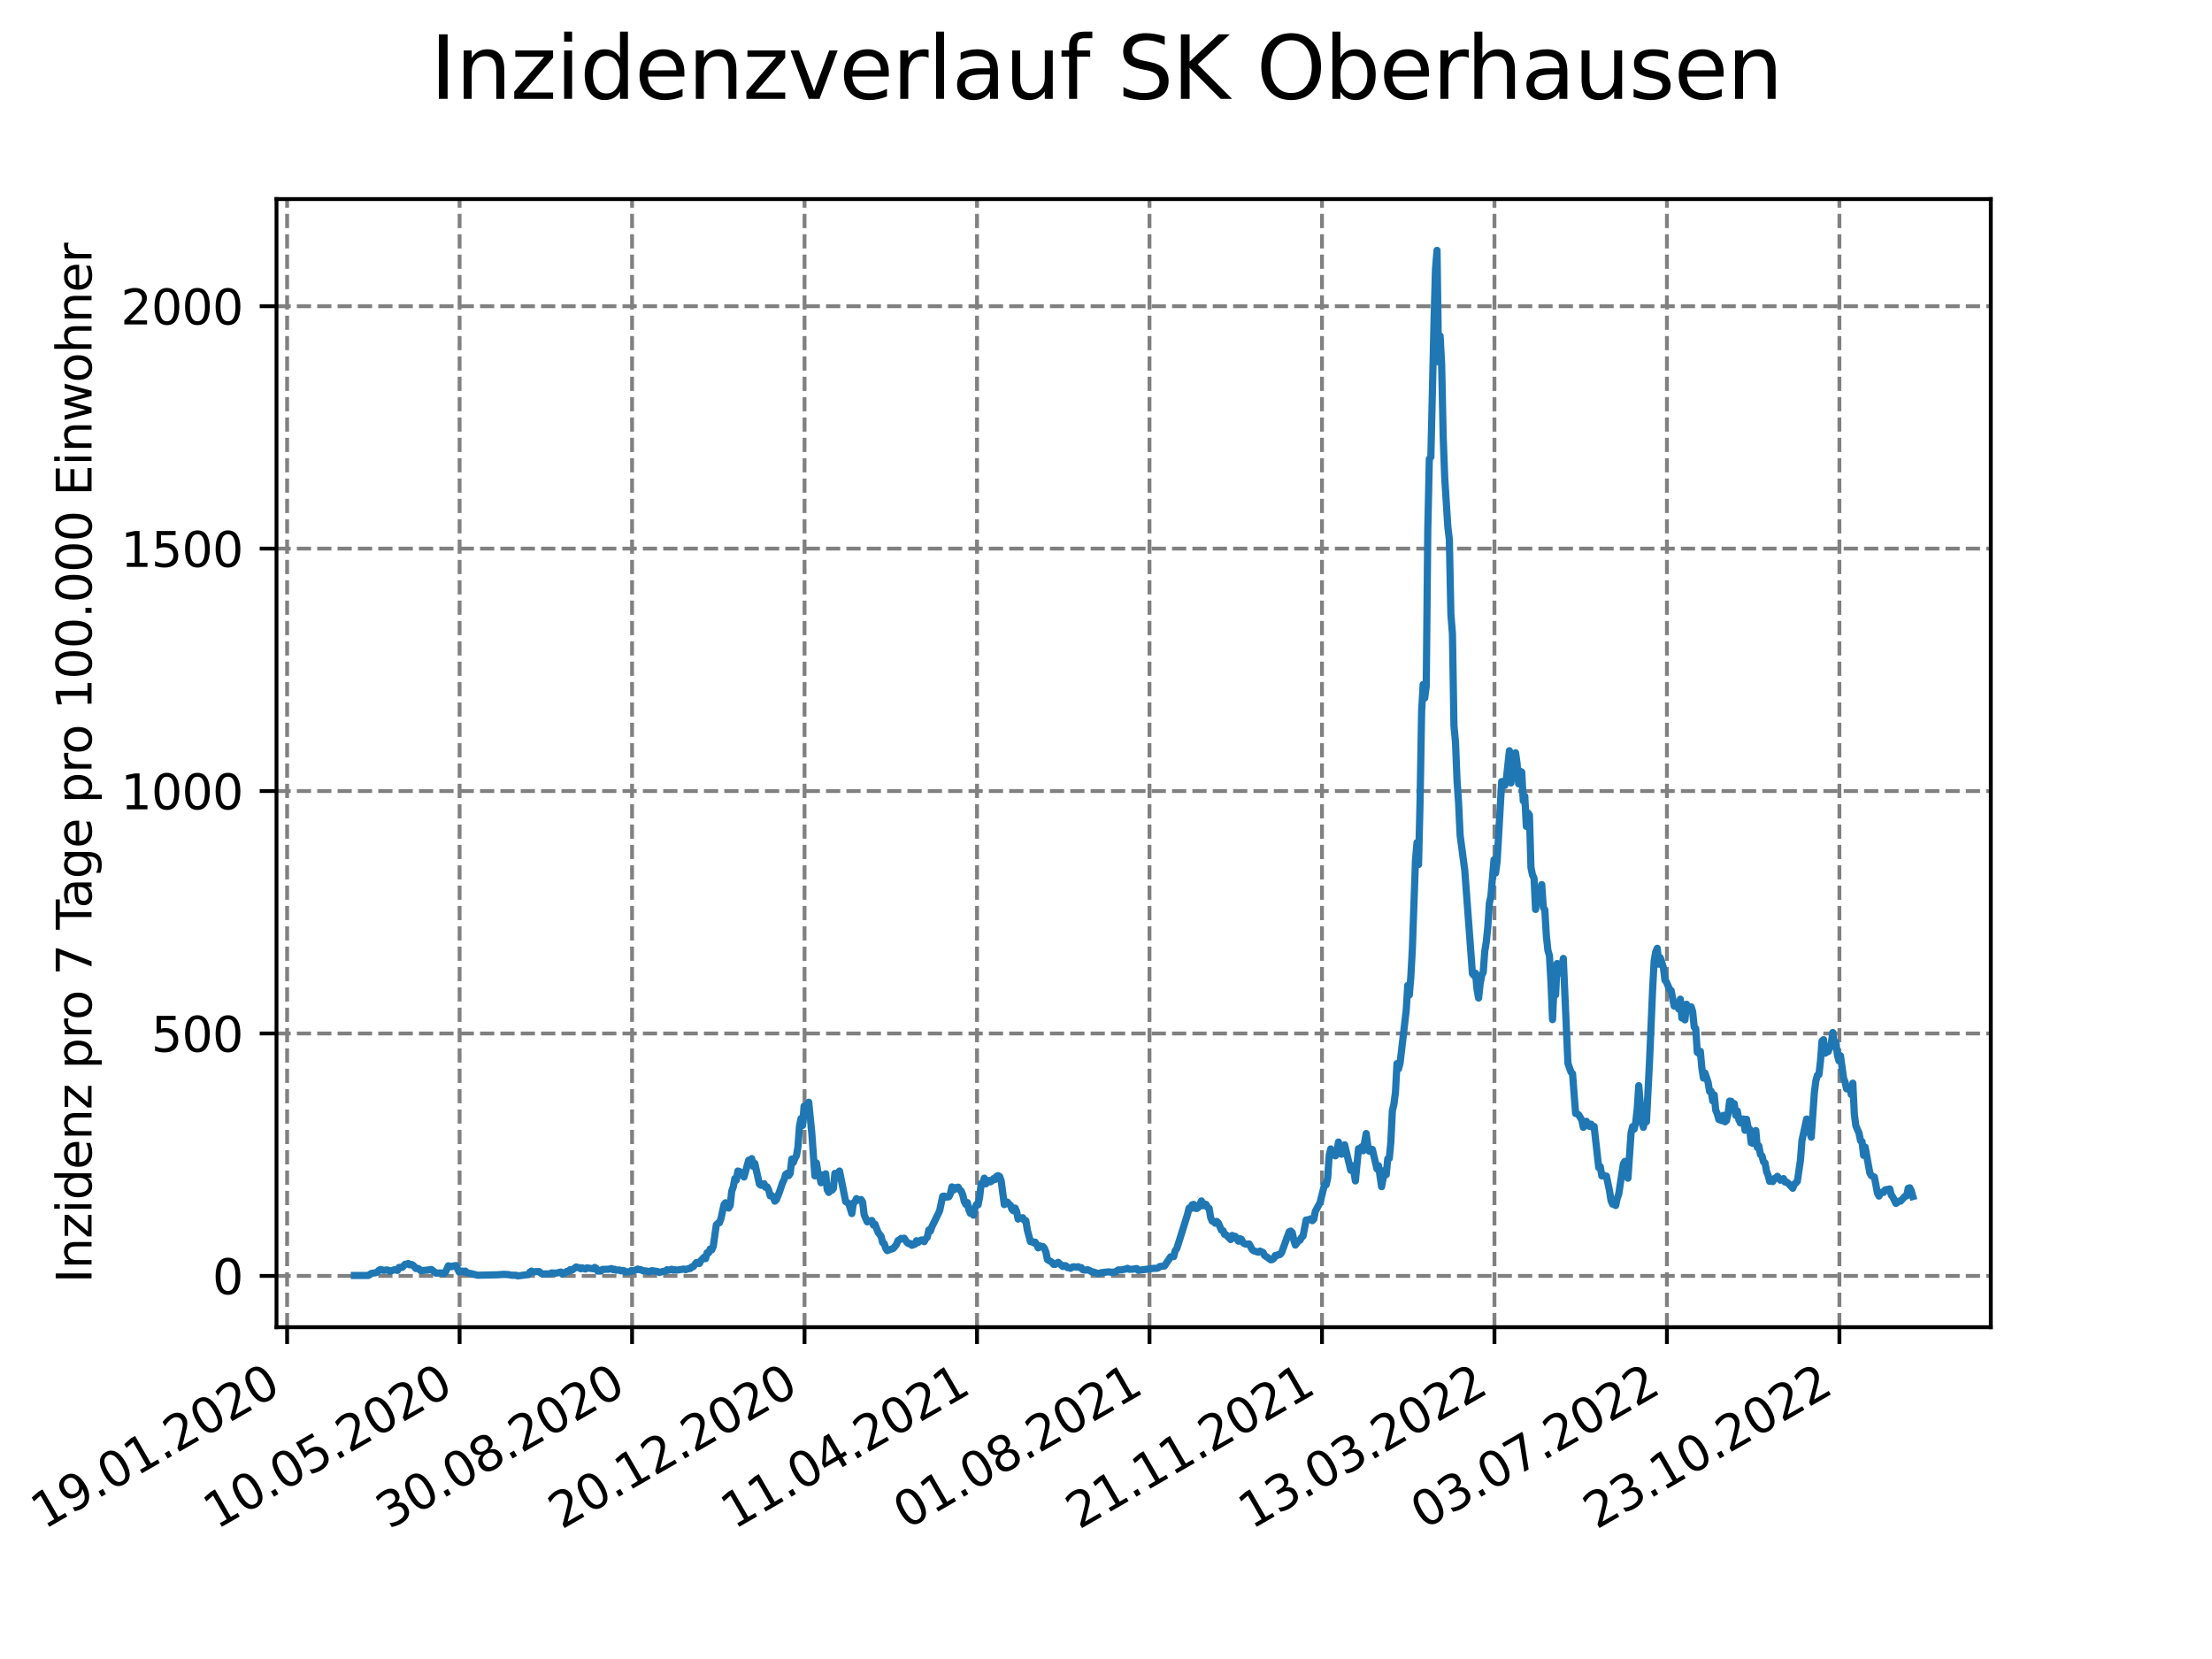 <?xml version="1.0" encoding="utf-8" standalone="no"?>
<!DOCTYPE svg PUBLIC "-//W3C//DTD SVG 1.1//EN"
  "http://www.w3.org/Graphics/SVG/1.1/DTD/svg11.dtd">
<svg xmlns:xlink="http://www.w3.org/1999/xlink" width="460.8pt" height="345.6pt" viewBox="0 0 460.8 345.6" xmlns="http://www.w3.org/2000/svg" version="1.1">
 <defs>
  <style type="text/css">*{stroke-linejoin: round; stroke-linecap: butt}</style>
 </defs>
 <g id="figure_1">
  <g id="patch_1">
   <path d="M 0 345.6 
L 460.8 345.6 
L 460.8 0 
L 0 0 
z
" style="fill: #ffffff"/>
  </g>
  <g id="axes_1">
   <g id="patch_2">
    <path d="M 57.6 276.48 
L 414.72 276.48 
L 414.72 41.472 
L 57.6 41.472 
z
" style="fill: #ffffff"/>
   </g>
   <g id="matplotlib.axis_1">
    <g id="xtick_1">
     <g id="line2d_1">
      <path d="M 59.811 276.48 
L 59.811 41.472 
" clip-path="url(#p70d05d706f)" style="fill: none; stroke-dasharray: 2.96,1.28; stroke-dashoffset: 0; stroke: #808080; stroke-width: 0.8"/>
     </g>
     <g id="line2d_2">
      <defs>
       <path id="mbfc09575b9" d="M 0 0 
L 0 3.5 
" style="stroke: #000000; stroke-width: 0.8"/>
      </defs>
      <g>
       <use xlink:href="#mbfc09575b9" x="59.811" y="276.48" style="stroke: #000000; stroke-width: 0.8"/>
      </g>
     </g>
     <g id="text_1">
      <!-- 19.01.2020 -->
      <g transform="translate(9.186 318.689) rotate(-30) scale(0.1 -0.1)">
       <defs>
        <path id="DejaVuSans-31" d="M 794 531 
L 1825 531 
L 1825 4091 
L 703 3866 
L 703 4441 
L 1819 4666 
L 2450 4666 
L 2450 531 
L 3481 531 
L 3481 0 
L 794 0 
L 794 531 
z
" transform="scale(0.016)"/>
        <path id="DejaVuSans-39" d="M 703 97 
L 703 672 
Q 941 559 1184 500 
Q 1428 441 1663 441 
Q 2288 441 2617 861 
Q 2947 1281 2994 2138 
Q 2813 1869 2534 1725 
Q 2256 1581 1919 1581 
Q 1219 1581 811 2004 
Q 403 2428 403 3163 
Q 403 3881 828 4315 
Q 1253 4750 1959 4750 
Q 2769 4750 3195 4129 
Q 3622 3509 3622 2328 
Q 3622 1225 3098 567 
Q 2575 -91 1691 -91 
Q 1453 -91 1209 -44 
Q 966 3 703 97 
z
M 1959 2075 
Q 2384 2075 2632 2365 
Q 2881 2656 2881 3163 
Q 2881 3666 2632 3958 
Q 2384 4250 1959 4250 
Q 1534 4250 1286 3958 
Q 1038 3666 1038 3163 
Q 1038 2656 1286 2365 
Q 1534 2075 1959 2075 
z
" transform="scale(0.016)"/>
        <path id="DejaVuSans-2e" d="M 684 794 
L 1344 794 
L 1344 0 
L 684 0 
L 684 794 
z
" transform="scale(0.016)"/>
        <path id="DejaVuSans-30" d="M 2034 4250 
Q 1547 4250 1301 3770 
Q 1056 3291 1056 2328 
Q 1056 1369 1301 889 
Q 1547 409 2034 409 
Q 2525 409 2770 889 
Q 3016 1369 3016 2328 
Q 3016 3291 2770 3770 
Q 2525 4250 2034 4250 
z
M 2034 4750 
Q 2819 4750 3233 4129 
Q 3647 3509 3647 2328 
Q 3647 1150 3233 529 
Q 2819 -91 2034 -91 
Q 1250 -91 836 529 
Q 422 1150 422 2328 
Q 422 3509 836 4129 
Q 1250 4750 2034 4750 
z
" transform="scale(0.016)"/>
        <path id="DejaVuSans-32" d="M 1228 531 
L 3431 531 
L 3431 0 
L 469 0 
L 469 531 
Q 828 903 1448 1529 
Q 2069 2156 2228 2338 
Q 2531 2678 2651 2914 
Q 2772 3150 2772 3378 
Q 2772 3750 2511 3984 
Q 2250 4219 1831 4219 
Q 1534 4219 1204 4116 
Q 875 4013 500 3803 
L 500 4441 
Q 881 4594 1212 4672 
Q 1544 4750 1819 4750 
Q 2544 4750 2975 4387 
Q 3406 4025 3406 3419 
Q 3406 3131 3298 2873 
Q 3191 2616 2906 2266 
Q 2828 2175 2409 1742 
Q 1991 1309 1228 531 
z
" transform="scale(0.016)"/>
       </defs>
       <use xlink:href="#DejaVuSans-31"/>
       <use xlink:href="#DejaVuSans-39" x="63.623"/>
       <use xlink:href="#DejaVuSans-2e" x="127.246"/>
       <use xlink:href="#DejaVuSans-30" x="159.033"/>
       <use xlink:href="#DejaVuSans-31" x="222.656"/>
       <use xlink:href="#DejaVuSans-2e" x="286.279"/>
       <use xlink:href="#DejaVuSans-32" x="318.066"/>
       <use xlink:href="#DejaVuSans-30" x="381.689"/>
       <use xlink:href="#DejaVuSans-32" x="445.312"/>
       <use xlink:href="#DejaVuSans-30" x="508.936"/>
      </g>
     </g>
    </g>
    <g id="xtick_2">
     <g id="line2d_3">
      <path d="M 95.741 276.48 
L 95.741 41.472 
" clip-path="url(#p70d05d706f)" style="fill: none; stroke-dasharray: 2.96,1.28; stroke-dashoffset: 0; stroke: #808080; stroke-width: 0.8"/>
     </g>
     <g id="line2d_4">
      <g>
       <use xlink:href="#mbfc09575b9" x="95.741" y="276.48" style="stroke: #000000; stroke-width: 0.8"/>
      </g>
     </g>
     <g id="text_2">
      <!-- 10.05.2020 -->
      <g transform="translate(45.116 318.689) rotate(-30) scale(0.1 -0.1)">
       <defs>
        <path id="DejaVuSans-35" d="M 691 4666 
L 3169 4666 
L 3169 4134 
L 1269 4134 
L 1269 2991 
Q 1406 3038 1543 3061 
Q 1681 3084 1819 3084 
Q 2600 3084 3056 2656 
Q 3513 2228 3513 1497 
Q 3513 744 3044 326 
Q 2575 -91 1722 -91 
Q 1428 -91 1123 -41 
Q 819 9 494 109 
L 494 744 
Q 775 591 1075 516 
Q 1375 441 1709 441 
Q 2250 441 2565 725 
Q 2881 1009 2881 1497 
Q 2881 1984 2565 2268 
Q 2250 2553 1709 2553 
Q 1456 2553 1204 2497 
Q 953 2441 691 2322 
L 691 4666 
z
" transform="scale(0.016)"/>
       </defs>
       <use xlink:href="#DejaVuSans-31"/>
       <use xlink:href="#DejaVuSans-30" x="63.623"/>
       <use xlink:href="#DejaVuSans-2e" x="127.246"/>
       <use xlink:href="#DejaVuSans-30" x="159.033"/>
       <use xlink:href="#DejaVuSans-35" x="222.656"/>
       <use xlink:href="#DejaVuSans-2e" x="286.279"/>
       <use xlink:href="#DejaVuSans-32" x="318.066"/>
       <use xlink:href="#DejaVuSans-30" x="381.689"/>
       <use xlink:href="#DejaVuSans-32" x="445.312"/>
       <use xlink:href="#DejaVuSans-30" x="508.936"/>
      </g>
     </g>
    </g>
    <g id="xtick_3">
     <g id="line2d_5">
      <path d="M 131.671 276.48 
L 131.671 41.472 
" clip-path="url(#p70d05d706f)" style="fill: none; stroke-dasharray: 2.96,1.28; stroke-dashoffset: 0; stroke: #808080; stroke-width: 0.8"/>
     </g>
     <g id="line2d_6">
      <g>
       <use xlink:href="#mbfc09575b9" x="131.671" y="276.48" style="stroke: #000000; stroke-width: 0.8"/>
      </g>
     </g>
     <g id="text_3">
      <!-- 30.08.2020 -->
      <g transform="translate(81.046 318.689) rotate(-30) scale(0.1 -0.1)">
       <defs>
        <path id="DejaVuSans-33" d="M 2597 2516 
Q 3050 2419 3304 2112 
Q 3559 1806 3559 1356 
Q 3559 666 3084 287 
Q 2609 -91 1734 -91 
Q 1441 -91 1130 -33 
Q 819 25 488 141 
L 488 750 
Q 750 597 1062 519 
Q 1375 441 1716 441 
Q 2309 441 2620 675 
Q 2931 909 2931 1356 
Q 2931 1769 2642 2001 
Q 2353 2234 1838 2234 
L 1294 2234 
L 1294 2753 
L 1863 2753 
Q 2328 2753 2575 2939 
Q 2822 3125 2822 3475 
Q 2822 3834 2567 4026 
Q 2313 4219 1838 4219 
Q 1578 4219 1281 4162 
Q 984 4106 628 3988 
L 628 4550 
Q 988 4650 1302 4700 
Q 1616 4750 1894 4750 
Q 2613 4750 3031 4423 
Q 3450 4097 3450 3541 
Q 3450 3153 3228 2886 
Q 3006 2619 2597 2516 
z
" transform="scale(0.016)"/>
        <path id="DejaVuSans-38" d="M 2034 2216 
Q 1584 2216 1326 1975 
Q 1069 1734 1069 1313 
Q 1069 891 1326 650 
Q 1584 409 2034 409 
Q 2484 409 2743 651 
Q 3003 894 3003 1313 
Q 3003 1734 2745 1975 
Q 2488 2216 2034 2216 
z
M 1403 2484 
Q 997 2584 770 2862 
Q 544 3141 544 3541 
Q 544 4100 942 4425 
Q 1341 4750 2034 4750 
Q 2731 4750 3128 4425 
Q 3525 4100 3525 3541 
Q 3525 3141 3298 2862 
Q 3072 2584 2669 2484 
Q 3125 2378 3379 2068 
Q 3634 1759 3634 1313 
Q 3634 634 3220 271 
Q 2806 -91 2034 -91 
Q 1263 -91 848 271 
Q 434 634 434 1313 
Q 434 1759 690 2068 
Q 947 2378 1403 2484 
z
M 1172 3481 
Q 1172 3119 1398 2916 
Q 1625 2713 2034 2713 
Q 2441 2713 2670 2916 
Q 2900 3119 2900 3481 
Q 2900 3844 2670 4047 
Q 2441 4250 2034 4250 
Q 1625 4250 1398 4047 
Q 1172 3844 1172 3481 
z
" transform="scale(0.016)"/>
       </defs>
       <use xlink:href="#DejaVuSans-33"/>
       <use xlink:href="#DejaVuSans-30" x="63.623"/>
       <use xlink:href="#DejaVuSans-2e" x="127.246"/>
       <use xlink:href="#DejaVuSans-30" x="159.033"/>
       <use xlink:href="#DejaVuSans-38" x="222.656"/>
       <use xlink:href="#DejaVuSans-2e" x="286.279"/>
       <use xlink:href="#DejaVuSans-32" x="318.066"/>
       <use xlink:href="#DejaVuSans-30" x="381.689"/>
       <use xlink:href="#DejaVuSans-32" x="445.312"/>
       <use xlink:href="#DejaVuSans-30" x="508.936"/>
      </g>
     </g>
    </g>
    <g id="xtick_4">
     <g id="line2d_7">
      <path d="M 167.601 276.48 
L 167.601 41.472 
" clip-path="url(#p70d05d706f)" style="fill: none; stroke-dasharray: 2.96,1.28; stroke-dashoffset: 0; stroke: #808080; stroke-width: 0.8"/>
     </g>
     <g id="line2d_8">
      <g>
       <use xlink:href="#mbfc09575b9" x="167.601" y="276.48" style="stroke: #000000; stroke-width: 0.8"/>
      </g>
     </g>
     <g id="text_4">
      <!-- 20.12.2020 -->
      <g transform="translate(116.976 318.689) rotate(-30) scale(0.1 -0.1)">
       <use xlink:href="#DejaVuSans-32"/>
       <use xlink:href="#DejaVuSans-30" x="63.623"/>
       <use xlink:href="#DejaVuSans-2e" x="127.246"/>
       <use xlink:href="#DejaVuSans-31" x="159.033"/>
       <use xlink:href="#DejaVuSans-32" x="222.656"/>
       <use xlink:href="#DejaVuSans-2e" x="286.279"/>
       <use xlink:href="#DejaVuSans-32" x="318.066"/>
       <use xlink:href="#DejaVuSans-30" x="381.689"/>
       <use xlink:href="#DejaVuSans-32" x="445.312"/>
       <use xlink:href="#DejaVuSans-30" x="508.936"/>
      </g>
     </g>
    </g>
    <g id="xtick_5">
     <g id="line2d_9">
      <path d="M 203.531 276.48 
L 203.531 41.472 
" clip-path="url(#p70d05d706f)" style="fill: none; stroke-dasharray: 2.96,1.28; stroke-dashoffset: 0; stroke: #808080; stroke-width: 0.8"/>
     </g>
     <g id="line2d_10">
      <g>
       <use xlink:href="#mbfc09575b9" x="203.531" y="276.48" style="stroke: #000000; stroke-width: 0.8"/>
      </g>
     </g>
     <g id="text_5">
      <!-- 11.04.2021 -->
      <g transform="translate(152.906 318.689) rotate(-30) scale(0.1 -0.1)">
       <defs>
        <path id="DejaVuSans-34" d="M 2419 4116 
L 825 1625 
L 2419 1625 
L 2419 4116 
z
M 2253 4666 
L 3047 4666 
L 3047 1625 
L 3713 1625 
L 3713 1100 
L 3047 1100 
L 3047 0 
L 2419 0 
L 2419 1100 
L 313 1100 
L 313 1709 
L 2253 4666 
z
" transform="scale(0.016)"/>
       </defs>
       <use xlink:href="#DejaVuSans-31"/>
       <use xlink:href="#DejaVuSans-31" x="63.623"/>
       <use xlink:href="#DejaVuSans-2e" x="127.246"/>
       <use xlink:href="#DejaVuSans-30" x="159.033"/>
       <use xlink:href="#DejaVuSans-34" x="222.656"/>
       <use xlink:href="#DejaVuSans-2e" x="286.279"/>
       <use xlink:href="#DejaVuSans-32" x="318.066"/>
       <use xlink:href="#DejaVuSans-30" x="381.689"/>
       <use xlink:href="#DejaVuSans-32" x="445.312"/>
       <use xlink:href="#DejaVuSans-31" x="508.936"/>
      </g>
     </g>
    </g>
    <g id="xtick_6">
     <g id="line2d_11">
      <path d="M 239.462 276.48 
L 239.462 41.472 
" clip-path="url(#p70d05d706f)" style="fill: none; stroke-dasharray: 2.96,1.28; stroke-dashoffset: 0; stroke: #808080; stroke-width: 0.8"/>
     </g>
     <g id="line2d_12">
      <g>
       <use xlink:href="#mbfc09575b9" x="239.462" y="276.48" style="stroke: #000000; stroke-width: 0.8"/>
      </g>
     </g>
     <g id="text_6">
      <!-- 01.08.2021 -->
      <g transform="translate(188.836 318.689) rotate(-30) scale(0.1 -0.1)">
       <use xlink:href="#DejaVuSans-30"/>
       <use xlink:href="#DejaVuSans-31" x="63.623"/>
       <use xlink:href="#DejaVuSans-2e" x="127.246"/>
       <use xlink:href="#DejaVuSans-30" x="159.033"/>
       <use xlink:href="#DejaVuSans-38" x="222.656"/>
       <use xlink:href="#DejaVuSans-2e" x="286.279"/>
       <use xlink:href="#DejaVuSans-32" x="318.066"/>
       <use xlink:href="#DejaVuSans-30" x="381.689"/>
       <use xlink:href="#DejaVuSans-32" x="445.312"/>
       <use xlink:href="#DejaVuSans-31" x="508.936"/>
      </g>
     </g>
    </g>
    <g id="xtick_7">
     <g id="line2d_13">
      <path d="M 275.392 276.48 
L 275.392 41.472 
" clip-path="url(#p70d05d706f)" style="fill: none; stroke-dasharray: 2.96,1.28; stroke-dashoffset: 0; stroke: #808080; stroke-width: 0.8"/>
     </g>
     <g id="line2d_14">
      <g>
       <use xlink:href="#mbfc09575b9" x="275.392" y="276.48" style="stroke: #000000; stroke-width: 0.8"/>
      </g>
     </g>
     <g id="text_7">
      <!-- 21.11.2021 -->
      <g transform="translate(224.767 318.689) rotate(-30) scale(0.1 -0.1)">
       <use xlink:href="#DejaVuSans-32"/>
       <use xlink:href="#DejaVuSans-31" x="63.623"/>
       <use xlink:href="#DejaVuSans-2e" x="127.246"/>
       <use xlink:href="#DejaVuSans-31" x="159.033"/>
       <use xlink:href="#DejaVuSans-31" x="222.656"/>
       <use xlink:href="#DejaVuSans-2e" x="286.279"/>
       <use xlink:href="#DejaVuSans-32" x="318.066"/>
       <use xlink:href="#DejaVuSans-30" x="381.689"/>
       <use xlink:href="#DejaVuSans-32" x="445.312"/>
       <use xlink:href="#DejaVuSans-31" x="508.936"/>
      </g>
     </g>
    </g>
    <g id="xtick_8">
     <g id="line2d_15">
      <path d="M 311.322 276.48 
L 311.322 41.472 
" clip-path="url(#p70d05d706f)" style="fill: none; stroke-dasharray: 2.96,1.28; stroke-dashoffset: 0; stroke: #808080; stroke-width: 0.8"/>
     </g>
     <g id="line2d_16">
      <g>
       <use xlink:href="#mbfc09575b9" x="311.322" y="276.48" style="stroke: #000000; stroke-width: 0.8"/>
      </g>
     </g>
     <g id="text_8">
      <!-- 13.03.2022 -->
      <g transform="translate(260.697 318.689) rotate(-30) scale(0.1 -0.1)">
       <use xlink:href="#DejaVuSans-31"/>
       <use xlink:href="#DejaVuSans-33" x="63.623"/>
       <use xlink:href="#DejaVuSans-2e" x="127.246"/>
       <use xlink:href="#DejaVuSans-30" x="159.033"/>
       <use xlink:href="#DejaVuSans-33" x="222.656"/>
       <use xlink:href="#DejaVuSans-2e" x="286.279"/>
       <use xlink:href="#DejaVuSans-32" x="318.066"/>
       <use xlink:href="#DejaVuSans-30" x="381.689"/>
       <use xlink:href="#DejaVuSans-32" x="445.312"/>
       <use xlink:href="#DejaVuSans-32" x="508.936"/>
      </g>
     </g>
    </g>
    <g id="xtick_9">
     <g id="line2d_17">
      <path d="M 347.252 276.48 
L 347.252 41.472 
" clip-path="url(#p70d05d706f)" style="fill: none; stroke-dasharray: 2.96,1.28; stroke-dashoffset: 0; stroke: #808080; stroke-width: 0.8"/>
     </g>
     <g id="line2d_18">
      <g>
       <use xlink:href="#mbfc09575b9" x="347.252" y="276.48" style="stroke: #000000; stroke-width: 0.8"/>
      </g>
     </g>
     <g id="text_9">
      <!-- 03.07.2022 -->
      <g transform="translate(296.627 318.689) rotate(-30) scale(0.1 -0.1)">
       <defs>
        <path id="DejaVuSans-37" d="M 525 4666 
L 3525 4666 
L 3525 4397 
L 1831 0 
L 1172 0 
L 2766 4134 
L 525 4134 
L 525 4666 
z
" transform="scale(0.016)"/>
       </defs>
       <use xlink:href="#DejaVuSans-30"/>
       <use xlink:href="#DejaVuSans-33" x="63.623"/>
       <use xlink:href="#DejaVuSans-2e" x="127.246"/>
       <use xlink:href="#DejaVuSans-30" x="159.033"/>
       <use xlink:href="#DejaVuSans-37" x="222.656"/>
       <use xlink:href="#DejaVuSans-2e" x="286.279"/>
       <use xlink:href="#DejaVuSans-32" x="318.066"/>
       <use xlink:href="#DejaVuSans-30" x="381.689"/>
       <use xlink:href="#DejaVuSans-32" x="445.312"/>
       <use xlink:href="#DejaVuSans-32" x="508.936"/>
      </g>
     </g>
    </g>
    <g id="xtick_10">
     <g id="line2d_19">
      <path d="M 383.182 276.48 
L 383.182 41.472 
" clip-path="url(#p70d05d706f)" style="fill: none; stroke-dasharray: 2.96,1.28; stroke-dashoffset: 0; stroke: #808080; stroke-width: 0.8"/>
     </g>
     <g id="line2d_20">
      <g>
       <use xlink:href="#mbfc09575b9" x="383.182" y="276.48" style="stroke: #000000; stroke-width: 0.8"/>
      </g>
     </g>
     <g id="text_10">
      <!-- 23.10.2022 -->
      <g transform="translate(332.557 318.689) rotate(-30) scale(0.1 -0.1)">
       <use xlink:href="#DejaVuSans-32"/>
       <use xlink:href="#DejaVuSans-33" x="63.623"/>
       <use xlink:href="#DejaVuSans-2e" x="127.246"/>
       <use xlink:href="#DejaVuSans-31" x="159.033"/>
       <use xlink:href="#DejaVuSans-30" x="222.656"/>
       <use xlink:href="#DejaVuSans-2e" x="286.279"/>
       <use xlink:href="#DejaVuSans-32" x="318.066"/>
       <use xlink:href="#DejaVuSans-30" x="381.689"/>
       <use xlink:href="#DejaVuSans-32" x="445.312"/>
       <use xlink:href="#DejaVuSans-32" x="508.936"/>
      </g>
     </g>
    </g>
   </g>
   <g id="matplotlib.axis_2">
    <g id="ytick_1">
     <g id="line2d_21">
      <path d="M 57.6 265.798 
L 414.72 265.798 
" clip-path="url(#p70d05d706f)" style="fill: none; stroke-dasharray: 2.96,1.28; stroke-dashoffset: 0; stroke: #808080; stroke-width: 0.8"/>
     </g>
     <g id="line2d_22">
      <defs>
       <path id="m3adce857ed" d="M 0 0 
L -3.5 0 
" style="stroke: #000000; stroke-width: 0.8"/>
      </defs>
      <g>
       <use xlink:href="#m3adce857ed" x="57.6" y="265.798" style="stroke: #000000; stroke-width: 0.8"/>
      </g>
     </g>
     <g id="text_11">
      <!-- 0 -->
      <g transform="translate(44.237 269.597) scale(0.1 -0.1)">
       <use xlink:href="#DejaVuSans-30"/>
      </g>
     </g>
    </g>
    <g id="ytick_2">
     <g id="line2d_23">
      <path d="M 57.6 215.295 
L 414.72 215.295 
" clip-path="url(#p70d05d706f)" style="fill: none; stroke-dasharray: 2.96,1.28; stroke-dashoffset: 0; stroke: #808080; stroke-width: 0.8"/>
     </g>
     <g id="line2d_24">
      <g>
       <use xlink:href="#m3adce857ed" x="57.6" y="215.295" style="stroke: #000000; stroke-width: 0.8"/>
      </g>
     </g>
     <g id="text_12">
      <!-- 500 -->
      <g transform="translate(31.512 219.094) scale(0.1 -0.1)">
       <use xlink:href="#DejaVuSans-35"/>
       <use xlink:href="#DejaVuSans-30" x="63.623"/>
       <use xlink:href="#DejaVuSans-30" x="127.246"/>
      </g>
     </g>
    </g>
    <g id="ytick_3">
     <g id="line2d_25">
      <path d="M 57.6 164.792 
L 414.72 164.792 
" clip-path="url(#p70d05d706f)" style="fill: none; stroke-dasharray: 2.96,1.28; stroke-dashoffset: 0; stroke: #808080; stroke-width: 0.8"/>
     </g>
     <g id="line2d_26">
      <g>
       <use xlink:href="#m3adce857ed" x="57.6" y="164.792" style="stroke: #000000; stroke-width: 0.8"/>
      </g>
     </g>
     <g id="text_13">
      <!-- 1000 -->
      <g transform="translate(25.15 168.591) scale(0.1 -0.1)">
       <use xlink:href="#DejaVuSans-31"/>
       <use xlink:href="#DejaVuSans-30" x="63.623"/>
       <use xlink:href="#DejaVuSans-30" x="127.246"/>
       <use xlink:href="#DejaVuSans-30" x="190.869"/>
      </g>
     </g>
    </g>
    <g id="ytick_4">
     <g id="line2d_27">
      <path d="M 57.6 114.289 
L 414.72 114.289 
" clip-path="url(#p70d05d706f)" style="fill: none; stroke-dasharray: 2.96,1.28; stroke-dashoffset: 0; stroke: #808080; stroke-width: 0.8"/>
     </g>
     <g id="line2d_28">
      <g>
       <use xlink:href="#m3adce857ed" x="57.6" y="114.289" style="stroke: #000000; stroke-width: 0.8"/>
      </g>
     </g>
     <g id="text_14">
      <!-- 1500 -->
      <g transform="translate(25.15 118.088) scale(0.1 -0.1)">
       <use xlink:href="#DejaVuSans-31"/>
       <use xlink:href="#DejaVuSans-35" x="63.623"/>
       <use xlink:href="#DejaVuSans-30" x="127.246"/>
       <use xlink:href="#DejaVuSans-30" x="190.869"/>
      </g>
     </g>
    </g>
    <g id="ytick_5">
     <g id="line2d_29">
      <path d="M 57.6 63.786 
L 414.72 63.786 
" clip-path="url(#p70d05d706f)" style="fill: none; stroke-dasharray: 2.96,1.28; stroke-dashoffset: 0; stroke: #808080; stroke-width: 0.8"/>
     </g>
     <g id="line2d_30">
      <g>
       <use xlink:href="#m3adce857ed" x="57.6" y="63.786" style="stroke: #000000; stroke-width: 0.8"/>
      </g>
     </g>
     <g id="text_15">
      <!-- 2000 -->
      <g transform="translate(25.15 67.585) scale(0.1 -0.1)">
       <use xlink:href="#DejaVuSans-32"/>
       <use xlink:href="#DejaVuSans-30" x="63.623"/>
       <use xlink:href="#DejaVuSans-30" x="127.246"/>
       <use xlink:href="#DejaVuSans-30" x="190.869"/>
      </g>
     </g>
    </g>
    <g id="text_16">
     <!-- Inzidenz pro 7 Tage pro 100.000 Einwohner -->
     <g transform="translate(19.07 267.301) rotate(-90) scale(0.1 -0.1)">
      <defs>
       <path id="DejaVuSans-49" d="M 628 4666 
L 1259 4666 
L 1259 0 
L 628 0 
L 628 4666 
z
" transform="scale(0.016)"/>
       <path id="DejaVuSans-6e" d="M 3513 2113 
L 3513 0 
L 2938 0 
L 2938 2094 
Q 2938 2591 2744 2837 
Q 2550 3084 2163 3084 
Q 1697 3084 1428 2787 
Q 1159 2491 1159 1978 
L 1159 0 
L 581 0 
L 581 3500 
L 1159 3500 
L 1159 2956 
Q 1366 3272 1645 3428 
Q 1925 3584 2291 3584 
Q 2894 3584 3203 3211 
Q 3513 2838 3513 2113 
z
" transform="scale(0.016)"/>
       <path id="DejaVuSans-7a" d="M 353 3500 
L 3084 3500 
L 3084 2975 
L 922 459 
L 3084 459 
L 3084 0 
L 275 0 
L 275 525 
L 2438 3041 
L 353 3041 
L 353 3500 
z
" transform="scale(0.016)"/>
       <path id="DejaVuSans-69" d="M 603 3500 
L 1178 3500 
L 1178 0 
L 603 0 
L 603 3500 
z
M 603 4863 
L 1178 4863 
L 1178 4134 
L 603 4134 
L 603 4863 
z
" transform="scale(0.016)"/>
       <path id="DejaVuSans-64" d="M 2906 2969 
L 2906 4863 
L 3481 4863 
L 3481 0 
L 2906 0 
L 2906 525 
Q 2725 213 2448 61 
Q 2172 -91 1784 -91 
Q 1150 -91 751 415 
Q 353 922 353 1747 
Q 353 2572 751 3078 
Q 1150 3584 1784 3584 
Q 2172 3584 2448 3432 
Q 2725 3281 2906 2969 
z
M 947 1747 
Q 947 1113 1208 752 
Q 1469 391 1925 391 
Q 2381 391 2643 752 
Q 2906 1113 2906 1747 
Q 2906 2381 2643 2742 
Q 2381 3103 1925 3103 
Q 1469 3103 1208 2742 
Q 947 2381 947 1747 
z
" transform="scale(0.016)"/>
       <path id="DejaVuSans-65" d="M 3597 1894 
L 3597 1613 
L 953 1613 
Q 991 1019 1311 708 
Q 1631 397 2203 397 
Q 2534 397 2845 478 
Q 3156 559 3463 722 
L 3463 178 
Q 3153 47 2828 -22 
Q 2503 -91 2169 -91 
Q 1331 -91 842 396 
Q 353 884 353 1716 
Q 353 2575 817 3079 
Q 1281 3584 2069 3584 
Q 2775 3584 3186 3129 
Q 3597 2675 3597 1894 
z
M 3022 2063 
Q 3016 2534 2758 2815 
Q 2500 3097 2075 3097 
Q 1594 3097 1305 2825 
Q 1016 2553 972 2059 
L 3022 2063 
z
" transform="scale(0.016)"/>
       <path id="DejaVuSans-20" transform="scale(0.016)"/>
       <path id="DejaVuSans-70" d="M 1159 525 
L 1159 -1331 
L 581 -1331 
L 581 3500 
L 1159 3500 
L 1159 2969 
Q 1341 3281 1617 3432 
Q 1894 3584 2278 3584 
Q 2916 3584 3314 3078 
Q 3713 2572 3713 1747 
Q 3713 922 3314 415 
Q 2916 -91 2278 -91 
Q 1894 -91 1617 61 
Q 1341 213 1159 525 
z
M 3116 1747 
Q 3116 2381 2855 2742 
Q 2594 3103 2138 3103 
Q 1681 3103 1420 2742 
Q 1159 2381 1159 1747 
Q 1159 1113 1420 752 
Q 1681 391 2138 391 
Q 2594 391 2855 752 
Q 3116 1113 3116 1747 
z
" transform="scale(0.016)"/>
       <path id="DejaVuSans-72" d="M 2631 2963 
Q 2534 3019 2420 3045 
Q 2306 3072 2169 3072 
Q 1681 3072 1420 2755 
Q 1159 2438 1159 1844 
L 1159 0 
L 581 0 
L 581 3500 
L 1159 3500 
L 1159 2956 
Q 1341 3275 1631 3429 
Q 1922 3584 2338 3584 
Q 2397 3584 2469 3576 
Q 2541 3569 2628 3553 
L 2631 2963 
z
" transform="scale(0.016)"/>
       <path id="DejaVuSans-6f" d="M 1959 3097 
Q 1497 3097 1228 2736 
Q 959 2375 959 1747 
Q 959 1119 1226 758 
Q 1494 397 1959 397 
Q 2419 397 2687 759 
Q 2956 1122 2956 1747 
Q 2956 2369 2687 2733 
Q 2419 3097 1959 3097 
z
M 1959 3584 
Q 2709 3584 3137 3096 
Q 3566 2609 3566 1747 
Q 3566 888 3137 398 
Q 2709 -91 1959 -91 
Q 1206 -91 779 398 
Q 353 888 353 1747 
Q 353 2609 779 3096 
Q 1206 3584 1959 3584 
z
" transform="scale(0.016)"/>
       <path id="DejaVuSans-54" d="M -19 4666 
L 3928 4666 
L 3928 4134 
L 2272 4134 
L 2272 0 
L 1638 0 
L 1638 4134 
L -19 4134 
L -19 4666 
z
" transform="scale(0.016)"/>
       <path id="DejaVuSans-61" d="M 2194 1759 
Q 1497 1759 1228 1600 
Q 959 1441 959 1056 
Q 959 750 1161 570 
Q 1363 391 1709 391 
Q 2188 391 2477 730 
Q 2766 1069 2766 1631 
L 2766 1759 
L 2194 1759 
z
M 3341 1997 
L 3341 0 
L 2766 0 
L 2766 531 
Q 2569 213 2275 61 
Q 1981 -91 1556 -91 
Q 1019 -91 701 211 
Q 384 513 384 1019 
Q 384 1609 779 1909 
Q 1175 2209 1959 2209 
L 2766 2209 
L 2766 2266 
Q 2766 2663 2505 2880 
Q 2244 3097 1772 3097 
Q 1472 3097 1187 3025 
Q 903 2953 641 2809 
L 641 3341 
Q 956 3463 1253 3523 
Q 1550 3584 1831 3584 
Q 2591 3584 2966 3190 
Q 3341 2797 3341 1997 
z
" transform="scale(0.016)"/>
       <path id="DejaVuSans-67" d="M 2906 1791 
Q 2906 2416 2648 2759 
Q 2391 3103 1925 3103 
Q 1463 3103 1205 2759 
Q 947 2416 947 1791 
Q 947 1169 1205 825 
Q 1463 481 1925 481 
Q 2391 481 2648 825 
Q 2906 1169 2906 1791 
z
M 3481 434 
Q 3481 -459 3084 -895 
Q 2688 -1331 1869 -1331 
Q 1566 -1331 1297 -1286 
Q 1028 -1241 775 -1147 
L 775 -588 
Q 1028 -725 1275 -790 
Q 1522 -856 1778 -856 
Q 2344 -856 2625 -561 
Q 2906 -266 2906 331 
L 2906 616 
Q 2728 306 2450 153 
Q 2172 0 1784 0 
Q 1141 0 747 490 
Q 353 981 353 1791 
Q 353 2603 747 3093 
Q 1141 3584 1784 3584 
Q 2172 3584 2450 3431 
Q 2728 3278 2906 2969 
L 2906 3500 
L 3481 3500 
L 3481 434 
z
" transform="scale(0.016)"/>
       <path id="DejaVuSans-45" d="M 628 4666 
L 3578 4666 
L 3578 4134 
L 1259 4134 
L 1259 2753 
L 3481 2753 
L 3481 2222 
L 1259 2222 
L 1259 531 
L 3634 531 
L 3634 0 
L 628 0 
L 628 4666 
z
" transform="scale(0.016)"/>
       <path id="DejaVuSans-77" d="M 269 3500 
L 844 3500 
L 1563 769 
L 2278 3500 
L 2956 3500 
L 3675 769 
L 4391 3500 
L 4966 3500 
L 4050 0 
L 3372 0 
L 2619 2869 
L 1863 0 
L 1184 0 
L 269 3500 
z
" transform="scale(0.016)"/>
       <path id="DejaVuSans-68" d="M 3513 2113 
L 3513 0 
L 2938 0 
L 2938 2094 
Q 2938 2591 2744 2837 
Q 2550 3084 2163 3084 
Q 1697 3084 1428 2787 
Q 1159 2491 1159 1978 
L 1159 0 
L 581 0 
L 581 4863 
L 1159 4863 
L 1159 2956 
Q 1366 3272 1645 3428 
Q 1925 3584 2291 3584 
Q 2894 3584 3203 3211 
Q 3513 2838 3513 2113 
z
" transform="scale(0.016)"/>
      </defs>
      <use xlink:href="#DejaVuSans-49"/>
      <use xlink:href="#DejaVuSans-6e" x="29.492"/>
      <use xlink:href="#DejaVuSans-7a" x="92.871"/>
      <use xlink:href="#DejaVuSans-69" x="145.361"/>
      <use xlink:href="#DejaVuSans-64" x="173.145"/>
      <use xlink:href="#DejaVuSans-65" x="236.621"/>
      <use xlink:href="#DejaVuSans-6e" x="298.145"/>
      <use xlink:href="#DejaVuSans-7a" x="361.523"/>
      <use xlink:href="#DejaVuSans-20" x="414.014"/>
      <use xlink:href="#DejaVuSans-70" x="445.801"/>
      <use xlink:href="#DejaVuSans-72" x="509.277"/>
      <use xlink:href="#DejaVuSans-6f" x="548.141"/>
      <use xlink:href="#DejaVuSans-20" x="609.322"/>
      <use xlink:href="#DejaVuSans-37" x="641.109"/>
      <use xlink:href="#DejaVuSans-20" x="704.732"/>
      <use xlink:href="#DejaVuSans-54" x="736.52"/>
      <use xlink:href="#DejaVuSans-61" x="781.104"/>
      <use xlink:href="#DejaVuSans-67" x="842.383"/>
      <use xlink:href="#DejaVuSans-65" x="905.859"/>
      <use xlink:href="#DejaVuSans-20" x="967.383"/>
      <use xlink:href="#DejaVuSans-70" x="999.17"/>
      <use xlink:href="#DejaVuSans-72" x="1062.646"/>
      <use xlink:href="#DejaVuSans-6f" x="1101.51"/>
      <use xlink:href="#DejaVuSans-20" x="1162.691"/>
      <use xlink:href="#DejaVuSans-31" x="1194.479"/>
      <use xlink:href="#DejaVuSans-30" x="1258.102"/>
      <use xlink:href="#DejaVuSans-30" x="1321.725"/>
      <use xlink:href="#DejaVuSans-2e" x="1385.348"/>
      <use xlink:href="#DejaVuSans-30" x="1417.135"/>
      <use xlink:href="#DejaVuSans-30" x="1480.758"/>
      <use xlink:href="#DejaVuSans-30" x="1544.381"/>
      <use xlink:href="#DejaVuSans-20" x="1608.004"/>
      <use xlink:href="#DejaVuSans-45" x="1639.791"/>
      <use xlink:href="#DejaVuSans-69" x="1702.975"/>
      <use xlink:href="#DejaVuSans-6e" x="1730.758"/>
      <use xlink:href="#DejaVuSans-77" x="1794.137"/>
      <use xlink:href="#DejaVuSans-6f" x="1875.924"/>
      <use xlink:href="#DejaVuSans-68" x="1937.105"/>
      <use xlink:href="#DejaVuSans-6e" x="2000.484"/>
      <use xlink:href="#DejaVuSans-65" x="2063.863"/>
      <use xlink:href="#DejaVuSans-72" x="2125.387"/>
     </g>
    </g>
   </g>
   <g id="line2d_31">
    <path d="M 73.833 265.702 
L 76.72 265.702 
L 77.362 265.271 
L 78.003 265.175 
L 78.324 265.127 
L 78.645 264.935 
L 78.966 264.6 
L 79.286 264.456 
L 79.928 264.648 
L 80.57 264.552 
L 80.89 264.6 
L 81.211 264.839 
L 82.174 264.504 
L 82.815 264.648 
L 83.136 264.025 
L 83.778 264.025 
L 84.419 263.354 
L 84.74 263.354 
L 85.061 263.21 
L 85.382 263.497 
L 85.703 263.402 
L 86.023 263.545 
L 86.665 264.264 
L 86.986 264.216 
L 87.307 264.36 
L 87.627 264.696 
L 88.911 264.6 
L 89.552 264.504 
L 89.873 264.456 
L 90.835 265.223 
L 91.798 265.175 
L 92.439 265.319 
L 92.76 265.079 
L 93.402 263.689 
L 94.043 263.881 
L 94.364 263.737 
L 95.006 263.641 
L 95.647 264.983 
L 96.289 264.791 
L 96.61 264.935 
L 96.931 264.791 
L 97.251 265.127 
L 98.535 265.414 
L 99.497 265.654 
L 103.668 265.558 
L 104.951 265.462 
L 105.913 265.51 
L 106.555 265.654 
L 107.517 265.654 
L 107.838 265.798 
L 110.084 265.51 
L 110.404 264.983 
L 110.725 264.791 
L 111.046 264.983 
L 111.688 264.887 
L 112.329 264.887 
L 112.65 265.223 
L 112.971 265.367 
L 114.575 265.367 
L 114.896 265.175 
L 115.858 265.223 
L 116.821 264.983 
L 117.141 265.414 
L 117.783 265.079 
L 118.104 264.839 
L 118.425 264.839 
L 118.745 264.504 
L 119.066 264.648 
L 120.029 263.929 
L 120.349 264.073 
L 120.67 264.073 
L 120.991 264.312 
L 121.312 264.12 
L 121.953 264.36 
L 122.274 264.12 
L 123.557 264.312 
L 123.878 264.025 
L 124.199 264.216 
L 124.52 264.791 
L 125.162 264.791 
L 125.482 264.456 
L 126.124 264.408 
L 126.766 264.408 
L 127.407 264.264 
L 127.728 264.504 
L 128.049 264.408 
L 128.37 264.6 
L 129.011 264.552 
L 129.332 264.743 
L 129.653 264.648 
L 129.974 264.696 
L 130.294 264.983 
L 131.257 264.887 
L 131.578 264.648 
L 131.898 264.791 
L 132.861 264.36 
L 133.182 264.504 
L 133.502 264.504 
L 133.823 264.696 
L 134.786 264.791 
L 135.106 264.935 
L 135.427 264.887 
L 135.748 264.696 
L 137.031 264.887 
L 137.352 265.079 
L 137.994 264.887 
L 138.635 264.791 
L 138.956 264.504 
L 139.277 264.6 
L 139.919 264.408 
L 140.239 264.6 
L 140.56 264.504 
L 140.881 264.6 
L 142.485 264.36 
L 142.806 264.504 
L 143.447 264.264 
L 143.768 264.264 
L 144.089 263.929 
L 144.41 263.881 
L 145.051 263.018 
L 145.372 263.018 
L 145.693 263.21 
L 146.014 262.587 
L 146.655 261.916 
L 146.976 262.204 
L 147.297 260.958 
L 147.618 261.005 
L 147.939 260.191 
L 148.259 260.382 
L 148.58 259.664 
L 149.222 255.159 
L 149.543 254.823 
L 149.863 254.727 
L 150.184 253.865 
L 150.826 250.941 
L 151.147 250.558 
L 151.788 251.66 
L 152.109 251.133 
L 152.43 248.162 
L 152.751 247.251 
L 153.072 245.526 
L 153.392 245.862 
L 153.713 243.945 
L 154.034 244.04 
L 154.996 245.191 
L 155.959 241.692 
L 156.28 241.74 
L 156.6 241.357 
L 156.921 242.986 
L 157.242 242.363 
L 158.204 246.676 
L 158.525 246.916 
L 158.846 246.916 
L 159.167 246.58 
L 159.488 247.347 
L 159.808 247.251 
L 160.129 247.922 
L 160.45 249.12 
L 160.771 249.072 
L 161.092 249.456 
L 161.412 250.223 
L 161.733 249.935 
L 162.375 248.306 
L 163.016 246.389 
L 163.337 245.766 
L 163.658 244.663 
L 163.979 244.424 
L 164.3 244.903 
L 164.621 244.424 
L 164.941 241.453 
L 165.262 242.171 
L 165.583 241.309 
L 165.904 240.782 
L 166.225 238.961 
L 166.545 234.6 
L 166.866 233.018 
L 167.187 234.456 
L 167.508 230.43 
L 167.829 230.957 
L 168.47 229.615 
L 169.112 236.037 
L 169.753 244.951 
L 170.074 242.267 
L 170.395 244.232 
L 170.716 245.047 
L 171.037 246.389 
L 171.357 244.759 
L 171.678 244.999 
L 171.999 244.52 
L 172.32 247.826 
L 172.641 248.402 
L 172.961 247.874 
L 173.282 247.97 
L 173.603 247.587 
L 173.924 244.424 
L 174.565 244.616 
L 174.886 243.945 
L 176.169 250.318 
L 176.811 250.702 
L 177.453 252.811 
L 177.774 250.606 
L 178.094 250.366 
L 178.415 249.695 
L 178.736 250.031 
L 179.378 249.887 
L 179.698 250.414 
L 180.019 253.05 
L 180.661 254.536 
L 181.623 254.248 
L 181.944 255.207 
L 182.265 255.015 
L 182.906 256.692 
L 183.548 257.555 
L 183.869 258.849 
L 184.19 259.041 
L 184.51 260.047 
L 184.831 260.526 
L 186.114 260.047 
L 186.756 259.232 
L 187.077 258.418 
L 187.398 258.274 
L 187.718 257.986 
L 188.039 258.034 
L 188.36 257.938 
L 189.002 258.897 
L 189.322 259.089 
L 189.643 259.041 
L 189.964 259.424 
L 190.606 259.184 
L 190.927 258.466 
L 191.247 258.849 
L 191.889 258.322 
L 192.21 258.322 
L 192.531 258.657 
L 192.851 258.034 
L 193.172 257.747 
L 193.493 256.213 
L 193.814 256.453 
L 194.135 255.542 
L 194.776 254.248 
L 195.739 252.235 
L 196.38 249.216 
L 196.701 249.168 
L 197.022 249.408 
L 197.663 249.312 
L 197.984 248.641 
L 198.305 247.251 
L 198.626 247.922 
L 198.947 247.395 
L 199.267 247.587 
L 199.588 247.299 
L 199.909 247.826 
L 200.23 248.114 
L 200.551 248.881 
L 200.871 250.271 
L 201.192 250.894 
L 201.513 250.51 
L 201.834 252.044 
L 202.155 252.763 
L 202.475 252.715 
L 202.796 253.146 
L 203.117 251.564 
L 203.438 250.894 
L 203.759 250.989 
L 204.08 249.312 
L 204.4 246.58 
L 204.721 246.58 
L 205.042 245.43 
L 205.363 246.628 
L 206.004 245.91 
L 206.325 246.197 
L 206.646 246.005 
L 206.967 245.526 
L 207.288 245.718 
L 207.608 245.047 
L 207.929 244.903 
L 208.25 245.095 
L 208.571 246.053 
L 209.212 250.941 
L 209.854 250.414 
L 210.175 250.846 
L 210.496 251.085 
L 210.816 251.948 
L 211.137 252.235 
L 211.458 251.66 
L 211.779 252.379 
L 212.1 253.961 
L 212.42 253.673 
L 212.741 253.769 
L 213.062 253.673 
L 213.383 254.2 
L 213.704 254.296 
L 214.024 256.309 
L 214.666 258.657 
L 214.987 258.609 
L 215.308 258.897 
L 215.628 258.753 
L 215.949 259.232 
L 216.27 259.951 
L 216.591 259.52 
L 216.912 259.759 
L 217.233 259.664 
L 217.553 259.999 
L 217.874 260.814 
L 218.195 262.395 
L 219.157 262.97 
L 219.478 263.402 
L 219.799 263.402 
L 220.441 262.97 
L 221.082 263.545 
L 221.403 263.833 
L 221.724 263.641 
L 222.045 263.689 
L 222.365 264.073 
L 222.686 264.073 
L 223.007 264.216 
L 223.328 263.977 
L 223.649 263.881 
L 224.29 263.977 
L 224.611 263.881 
L 224.932 264.073 
L 225.253 264.073 
L 225.573 264.504 
L 226.215 264.6 
L 226.536 264.504 
L 226.857 264.6 
L 227.498 264.983 
L 227.819 264.983 
L 228.781 265.319 
L 229.423 265.127 
L 231.027 264.935 
L 231.348 265.031 
L 232.31 264.983 
L 232.952 264.552 
L 233.594 264.552 
L 234.556 264.36 
L 234.877 264.216 
L 235.198 264.408 
L 235.839 264.408 
L 236.481 264.312 
L 236.802 264.264 
L 237.122 264.648 
L 237.764 264.552 
L 240.33 264.216 
L 240.972 264.216 
L 241.293 264.12 
L 241.614 263.833 
L 242.576 263.737 
L 243.859 261.82 
L 244.501 261.772 
L 244.822 260.526 
L 245.143 260.095 
L 245.784 258.082 
L 247.388 252.954 
L 247.709 251.66 
L 248.03 251.804 
L 248.351 250.989 
L 248.671 250.894 
L 248.992 251.708 
L 249.313 251.756 
L 249.634 251.517 
L 250.275 250.175 
L 250.596 251.181 
L 250.917 250.798 
L 251.238 250.894 
L 251.559 251.517 
L 251.879 251.708 
L 252.2 253.625 
L 252.521 254.392 
L 252.842 254.44 
L 253.163 254.823 
L 253.483 254.44 
L 253.804 254.775 
L 254.446 256.261 
L 254.767 256.357 
L 255.087 257.124 
L 255.408 257.219 
L 256.371 258.226 
L 256.692 257.363 
L 257.012 257.89 
L 257.333 257.555 
L 257.975 258.561 
L 258.296 258.034 
L 258.616 258.178 
L 258.937 258.849 
L 259.258 259.089 
L 259.579 259.184 
L 260.22 259.136 
L 260.862 260.335 
L 261.183 260.574 
L 262.145 260.862 
L 262.466 260.622 
L 263.108 260.91 
L 263.428 261.533 
L 264.07 261.964 
L 264.712 262.443 
L 265.032 262.395 
L 265.353 262.156 
L 265.674 261.533 
L 265.995 261.581 
L 266.316 261.341 
L 266.636 261.341 
L 266.957 261.005 
L 268.561 256.596 
L 268.882 256.453 
L 269.203 256.788 
L 269.524 258.37 
L 269.845 259.376 
L 270.486 258.466 
L 270.807 258.37 
L 271.128 257.795 
L 271.449 257.507 
L 272.09 254.152 
L 272.732 254.057 
L 273.053 253.913 
L 273.373 254.296 
L 273.694 253.961 
L 274.015 252.331 
L 274.977 250.558 
L 275.94 246.724 
L 276.261 246.82 
L 276.581 245.43 
L 276.902 240.59 
L 277.223 239.344 
L 277.544 240.494 
L 278.185 240.782 
L 278.506 239.919 
L 278.827 237.906 
L 279.148 240.255 
L 279.469 240.446 
L 279.789 239.919 
L 280.11 238.481 
L 280.752 241.165 
L 281.393 243.801 
L 281.714 242.842 
L 282.035 244.04 
L 282.356 246.005 
L 282.998 239.296 
L 283.318 239.44 
L 283.639 238.913 
L 283.96 239.727 
L 284.602 236.133 
L 284.922 238.529 
L 285.243 239.823 
L 285.564 239.823 
L 285.885 239.44 
L 286.847 243.513 
L 287.168 242.842 
L 287.81 247.203 
L 288.451 243.801 
L 288.772 244.711 
L 289.093 241.405 
L 289.414 241.309 
L 289.734 237.954 
L 290.055 231.389 
L 290.376 230.047 
L 290.697 227.603 
L 291.018 221.564 
L 291.338 222.667 
L 291.659 221.468 
L 292.942 210.446 
L 293.263 205.27 
L 293.584 207.283 
L 293.905 203.449 
L 294.226 197.507 
L 294.867 179.296 
L 295.188 175.51 
L 295.509 180.11 
L 295.83 166.788 
L 296.151 148.145 
L 296.471 142.586 
L 296.792 145.414 
L 297.113 142.922 
L 297.434 110.381 
L 297.755 95.621 
L 298.075 95.19 
L 298.717 67.681 
L 299.038 56.036 
L 299.359 52.154 
L 299.679 75.397 
L 300 69.982 
L 300.321 75.876 
L 300.642 90.972 
L 300.963 99.551 
L 301.604 109.663 
L 301.925 112.394 
L 302.246 127.921 
L 302.567 132.043 
L 302.887 151.212 
L 303.208 154.615 
L 303.529 162.618 
L 303.85 167.267 
L 304.171 174.024 
L 305.133 181.26 
L 306.737 202.826 
L 307.058 203.21 
L 307.379 202.73 
L 307.699 206.181 
L 308.02 207.906 
L 308.341 204.935 
L 308.662 203.21 
L 308.983 202.539 
L 309.304 198.13 
L 309.624 196.213 
L 309.945 193.002 
L 310.266 188.162 
L 310.587 186.628 
L 311.228 179.104 
L 311.549 181.884 
L 311.87 179.535 
L 312.832 162.81 
L 313.153 162.858 
L 313.474 163.625 
L 313.795 162.331 
L 314.436 156.388 
L 314.757 163.097 
L 315.078 160.078 
L 315.399 159.503 
L 315.72 156.819 
L 316.04 159.072 
L 316.361 163.289 
L 316.682 160.653 
L 317.003 160.845 
L 317.324 166.835 
L 317.644 165.877 
L 317.965 172.155 
L 318.286 169.328 
L 318.607 169.807 
L 318.928 180.733 
L 319.248 182.267 
L 319.569 182.938 
L 319.89 189.455 
L 320.211 185.622 
L 320.532 187.107 
L 320.852 187.299 
L 321.173 184.28 
L 321.494 189.024 
L 321.815 189.551 
L 322.136 194.967 
L 322.457 197.986 
L 322.777 199.088 
L 323.098 204.599 
L 323.419 212.411 
L 323.74 205.222 
L 324.061 207.235 
L 324.381 200.718 
L 324.702 202.491 
L 325.023 202.682 
L 325.344 201.724 
L 325.665 199.663 
L 326.306 214.28 
L 326.627 221.516 
L 327.269 223.337 
L 327.589 223.673 
L 328.231 231.964 
L 328.552 232.012 
L 328.873 232.251 
L 329.514 233.306 
L 329.835 234.839 
L 330.156 234.36 
L 330.477 233.593 
L 330.797 234.408 
L 331.118 234.647 
L 331.439 234.168 
L 331.76 234.839 
L 332.081 234.647 
L 333.043 243.226 
L 333.364 243.034 
L 333.685 244.951 
L 334.005 244.759 
L 334.326 245.095 
L 334.647 244.999 
L 335.289 248.066 
L 335.61 250.127 
L 335.93 250.846 
L 336.251 250.558 
L 336.572 251.133 
L 336.893 249.648 
L 337.214 248.737 
L 338.176 242.459 
L 338.497 241.932 
L 338.818 243.226 
L 339.138 245.43 
L 339.78 235.989 
L 340.101 234.695 
L 340.422 235.223 
L 340.742 233.833 
L 341.063 231.005 
L 341.384 226.165 
L 342.026 233.785 
L 342.346 234.839 
L 342.667 232.97 
L 342.988 233.689 
L 343.63 221.037 
L 344.271 206.085 
L 344.592 200.19 
L 344.913 198.321 
L 345.234 197.555 
L 345.554 200.861 
L 345.875 199.519 
L 346.517 201.58 
L 346.838 204.168 
L 347.158 204.599 
L 347.8 206.085 
L 348.121 206.325 
L 348.763 209.583 
L 349.083 209.248 
L 349.404 209.583 
L 349.725 210.206 
L 350.046 208.146 
L 350.367 212.075 
L 350.687 212.027 
L 351.008 212.459 
L 351.329 209.2 
L 351.65 209.967 
L 351.971 210.158 
L 352.291 209.727 
L 352.612 210.734 
L 352.933 213.944 
L 353.254 214.28 
L 353.575 219.216 
L 353.895 219.456 
L 354.216 219.024 
L 354.537 222.571 
L 354.858 224.583 
L 355.179 223.529 
L 355.82 225.446 
L 356.141 227.363 
L 356.462 227.315 
L 356.783 229.328 
L 357.103 228.082 
L 357.424 231.293 
L 357.745 232.012 
L 358.066 233.21 
L 358.707 233.449 
L 359.028 232.347 
L 359.349 233.689 
L 359.67 233.401 
L 359.991 231.964 
L 360.311 229.376 
L 360.632 229.424 
L 360.953 230.238 
L 361.274 229.903 
L 361.595 232.347 
L 361.916 231.437 
L 362.236 233.258 
L 362.557 233.929 
L 362.878 233.162 
L 363.199 233.114 
L 363.52 235.462 
L 363.84 233.162 
L 364.161 234.887 
L 364.482 235.223 
L 364.803 238.05 
L 365.124 238.194 
L 365.444 238.098 
L 365.765 235.51 
L 366.086 239.056 
L 366.407 238.721 
L 366.728 240.494 
L 367.048 240.782 
L 367.369 242.028 
L 367.69 242.267 
L 368.011 244.088 
L 368.332 244.855 
L 368.652 246.101 
L 368.973 245.957 
L 369.294 246.149 
L 369.615 245.526 
L 369.936 245.478 
L 370.256 245.047 
L 370.898 245.862 
L 371.54 245.526 
L 371.86 246.245 
L 372.181 246.245 
L 372.502 246.485 
L 373.464 247.539 
L 373.785 246.676 
L 374.106 246.437 
L 374.427 246.053 
L 375.069 241.644 
L 375.389 237.523 
L 376.352 233.114 
L 376.673 233.354 
L 376.993 235.893 
L 377.314 236.9 
L 377.956 227.699 
L 378.277 225.159 
L 378.597 224.008 
L 378.918 223.865 
L 379.239 221.037 
L 379.56 216.868 
L 379.881 216.58 
L 380.201 219.408 
L 380.522 219.168 
L 380.843 219.072 
L 381.485 217.491 
L 381.805 215.095 
L 382.126 217.922 
L 382.447 217.107 
L 382.768 219.791 
L 383.089 220.989 
L 383.409 219.935 
L 384.051 224.631 
L 384.372 225.446 
L 384.693 226.836 
L 385.013 226.5 
L 385.334 226.453 
L 385.655 228.034 
L 385.976 225.638 
L 386.297 232.155 
L 386.617 234.552 
L 387.259 236.037 
L 387.58 237.619 
L 387.901 237.81 
L 388.222 240.686 
L 388.542 238.961 
L 389.505 244.28 
L 389.826 244.903 
L 390.467 245.191 
L 391.109 248.545 
L 391.43 249.168 
L 391.75 248.641 
L 392.071 248.354 
L 392.392 248.402 
L 392.713 247.874 
L 393.675 247.683 
L 393.996 248.977 
L 394.317 249.36 
L 394.958 250.702 
L 395.6 250.223 
L 395.921 250.223 
L 396.883 249.168 
L 397.204 249.12 
L 397.525 247.539 
L 397.846 247.443 
L 398.166 248.114 
L 398.487 249.264 
L 398.487 249.264 
" clip-path="url(#p70d05d706f)" style="fill: none; stroke: #1f77b4; stroke-width: 1.5; stroke-linecap: square"/>
   </g>
   <g id="patch_3">
    <path d="M 57.6 276.48 
L 57.6 41.472 
" style="fill: none; stroke: #000000; stroke-width: 0.8; stroke-linejoin: miter; stroke-linecap: square"/>
   </g>
   <g id="patch_4">
    <path d="M 414.72 276.48 
L 414.72 41.472 
" style="fill: none; stroke: #000000; stroke-width: 0.8; stroke-linejoin: miter; stroke-linecap: square"/>
   </g>
   <g id="patch_5">
    <path d="M 57.6 276.48 
L 414.72 276.48 
" style="fill: none; stroke: #000000; stroke-width: 0.8; stroke-linejoin: miter; stroke-linecap: square"/>
   </g>
   <g id="patch_6">
    <path d="M 57.6 41.472 
L 414.72 41.472 
" style="fill: none; stroke: #000000; stroke-width: 0.8; stroke-linejoin: miter; stroke-linecap: square"/>
   </g>
  </g>
  <g id="text_17">
   <!-- Inzidenzverlauf SK Oberhausen -->
   <g transform="translate(89.619 20.589) scale(0.18 -0.18)">
    <defs>
     <path id="DejaVuSans-76" d="M 191 3500 
L 800 3500 
L 1894 563 
L 2988 3500 
L 3597 3500 
L 2284 0 
L 1503 0 
L 191 3500 
z
" transform="scale(0.016)"/>
     <path id="DejaVuSans-6c" d="M 603 4863 
L 1178 4863 
L 1178 0 
L 603 0 
L 603 4863 
z
" transform="scale(0.016)"/>
     <path id="DejaVuSans-75" d="M 544 1381 
L 544 3500 
L 1119 3500 
L 1119 1403 
Q 1119 906 1312 657 
Q 1506 409 1894 409 
Q 2359 409 2629 706 
Q 2900 1003 2900 1516 
L 2900 3500 
L 3475 3500 
L 3475 0 
L 2900 0 
L 2900 538 
Q 2691 219 2414 64 
Q 2138 -91 1772 -91 
Q 1169 -91 856 284 
Q 544 659 544 1381 
z
M 1991 3584 
L 1991 3584 
z
" transform="scale(0.016)"/>
     <path id="DejaVuSans-66" d="M 2375 4863 
L 2375 4384 
L 1825 4384 
Q 1516 4384 1395 4259 
Q 1275 4134 1275 3809 
L 1275 3500 
L 2222 3500 
L 2222 3053 
L 1275 3053 
L 1275 0 
L 697 0 
L 697 3053 
L 147 3053 
L 147 3500 
L 697 3500 
L 697 3744 
Q 697 4328 969 4595 
Q 1241 4863 1831 4863 
L 2375 4863 
z
" transform="scale(0.016)"/>
     <path id="DejaVuSans-53" d="M 3425 4513 
L 3425 3897 
Q 3066 4069 2747 4153 
Q 2428 4238 2131 4238 
Q 1616 4238 1336 4038 
Q 1056 3838 1056 3469 
Q 1056 3159 1242 3001 
Q 1428 2844 1947 2747 
L 2328 2669 
Q 3034 2534 3370 2195 
Q 3706 1856 3706 1288 
Q 3706 609 3251 259 
Q 2797 -91 1919 -91 
Q 1588 -91 1214 -16 
Q 841 59 441 206 
L 441 856 
Q 825 641 1194 531 
Q 1563 422 1919 422 
Q 2459 422 2753 634 
Q 3047 847 3047 1241 
Q 3047 1584 2836 1778 
Q 2625 1972 2144 2069 
L 1759 2144 
Q 1053 2284 737 2584 
Q 422 2884 422 3419 
Q 422 4038 858 4394 
Q 1294 4750 2059 4750 
Q 2388 4750 2728 4690 
Q 3069 4631 3425 4513 
z
" transform="scale(0.016)"/>
     <path id="DejaVuSans-4b" d="M 628 4666 
L 1259 4666 
L 1259 2694 
L 3353 4666 
L 4166 4666 
L 1850 2491 
L 4331 0 
L 3500 0 
L 1259 2247 
L 1259 0 
L 628 0 
L 628 4666 
z
" transform="scale(0.016)"/>
     <path id="DejaVuSans-4f" d="M 2522 4238 
Q 1834 4238 1429 3725 
Q 1025 3213 1025 2328 
Q 1025 1447 1429 934 
Q 1834 422 2522 422 
Q 3209 422 3611 934 
Q 4013 1447 4013 2328 
Q 4013 3213 3611 3725 
Q 3209 4238 2522 4238 
z
M 2522 4750 
Q 3503 4750 4090 4092 
Q 4678 3434 4678 2328 
Q 4678 1225 4090 567 
Q 3503 -91 2522 -91 
Q 1538 -91 948 565 
Q 359 1222 359 2328 
Q 359 3434 948 4092 
Q 1538 4750 2522 4750 
z
" transform="scale(0.016)"/>
     <path id="DejaVuSans-62" d="M 3116 1747 
Q 3116 2381 2855 2742 
Q 2594 3103 2138 3103 
Q 1681 3103 1420 2742 
Q 1159 2381 1159 1747 
Q 1159 1113 1420 752 
Q 1681 391 2138 391 
Q 2594 391 2855 752 
Q 3116 1113 3116 1747 
z
M 1159 2969 
Q 1341 3281 1617 3432 
Q 1894 3584 2278 3584 
Q 2916 3584 3314 3078 
Q 3713 2572 3713 1747 
Q 3713 922 3314 415 
Q 2916 -91 2278 -91 
Q 1894 -91 1617 61 
Q 1341 213 1159 525 
L 1159 0 
L 581 0 
L 581 4863 
L 1159 4863 
L 1159 2969 
z
" transform="scale(0.016)"/>
     <path id="DejaVuSans-73" d="M 2834 3397 
L 2834 2853 
Q 2591 2978 2328 3040 
Q 2066 3103 1784 3103 
Q 1356 3103 1142 2972 
Q 928 2841 928 2578 
Q 928 2378 1081 2264 
Q 1234 2150 1697 2047 
L 1894 2003 
Q 2506 1872 2764 1633 
Q 3022 1394 3022 966 
Q 3022 478 2636 193 
Q 2250 -91 1575 -91 
Q 1294 -91 989 -36 
Q 684 19 347 128 
L 347 722 
Q 666 556 975 473 
Q 1284 391 1588 391 
Q 1994 391 2212 530 
Q 2431 669 2431 922 
Q 2431 1156 2273 1281 
Q 2116 1406 1581 1522 
L 1381 1569 
Q 847 1681 609 1914 
Q 372 2147 372 2553 
Q 372 3047 722 3315 
Q 1072 3584 1716 3584 
Q 2034 3584 2315 3537 
Q 2597 3491 2834 3397 
z
" transform="scale(0.016)"/>
    </defs>
    <use xlink:href="#DejaVuSans-49"/>
    <use xlink:href="#DejaVuSans-6e" x="29.492"/>
    <use xlink:href="#DejaVuSans-7a" x="92.871"/>
    <use xlink:href="#DejaVuSans-69" x="145.361"/>
    <use xlink:href="#DejaVuSans-64" x="173.145"/>
    <use xlink:href="#DejaVuSans-65" x="236.621"/>
    <use xlink:href="#DejaVuSans-6e" x="298.145"/>
    <use xlink:href="#DejaVuSans-7a" x="361.523"/>
    <use xlink:href="#DejaVuSans-76" x="414.014"/>
    <use xlink:href="#DejaVuSans-65" x="473.193"/>
    <use xlink:href="#DejaVuSans-72" x="534.717"/>
    <use xlink:href="#DejaVuSans-6c" x="575.83"/>
    <use xlink:href="#DejaVuSans-61" x="603.613"/>
    <use xlink:href="#DejaVuSans-75" x="664.893"/>
    <use xlink:href="#DejaVuSans-66" x="728.271"/>
    <use xlink:href="#DejaVuSans-20" x="763.477"/>
    <use xlink:href="#DejaVuSans-53" x="795.264"/>
    <use xlink:href="#DejaVuSans-4b" x="858.74"/>
    <use xlink:href="#DejaVuSans-20" x="924.316"/>
    <use xlink:href="#DejaVuSans-4f" x="956.104"/>
    <use xlink:href="#DejaVuSans-62" x="1034.814"/>
    <use xlink:href="#DejaVuSans-65" x="1098.291"/>
    <use xlink:href="#DejaVuSans-72" x="1159.814"/>
    <use xlink:href="#DejaVuSans-68" x="1199.178"/>
    <use xlink:href="#DejaVuSans-61" x="1262.557"/>
    <use xlink:href="#DejaVuSans-75" x="1323.836"/>
    <use xlink:href="#DejaVuSans-73" x="1387.215"/>
    <use xlink:href="#DejaVuSans-65" x="1439.314"/>
    <use xlink:href="#DejaVuSans-6e" x="1500.838"/>
   </g>
  </g>
 </g>
 <defs>
  <clipPath id="p70d05d706f">
   <rect x="57.6" y="41.472" width="357.12" height="235.008"/>
  </clipPath>
 </defs>
</svg>
